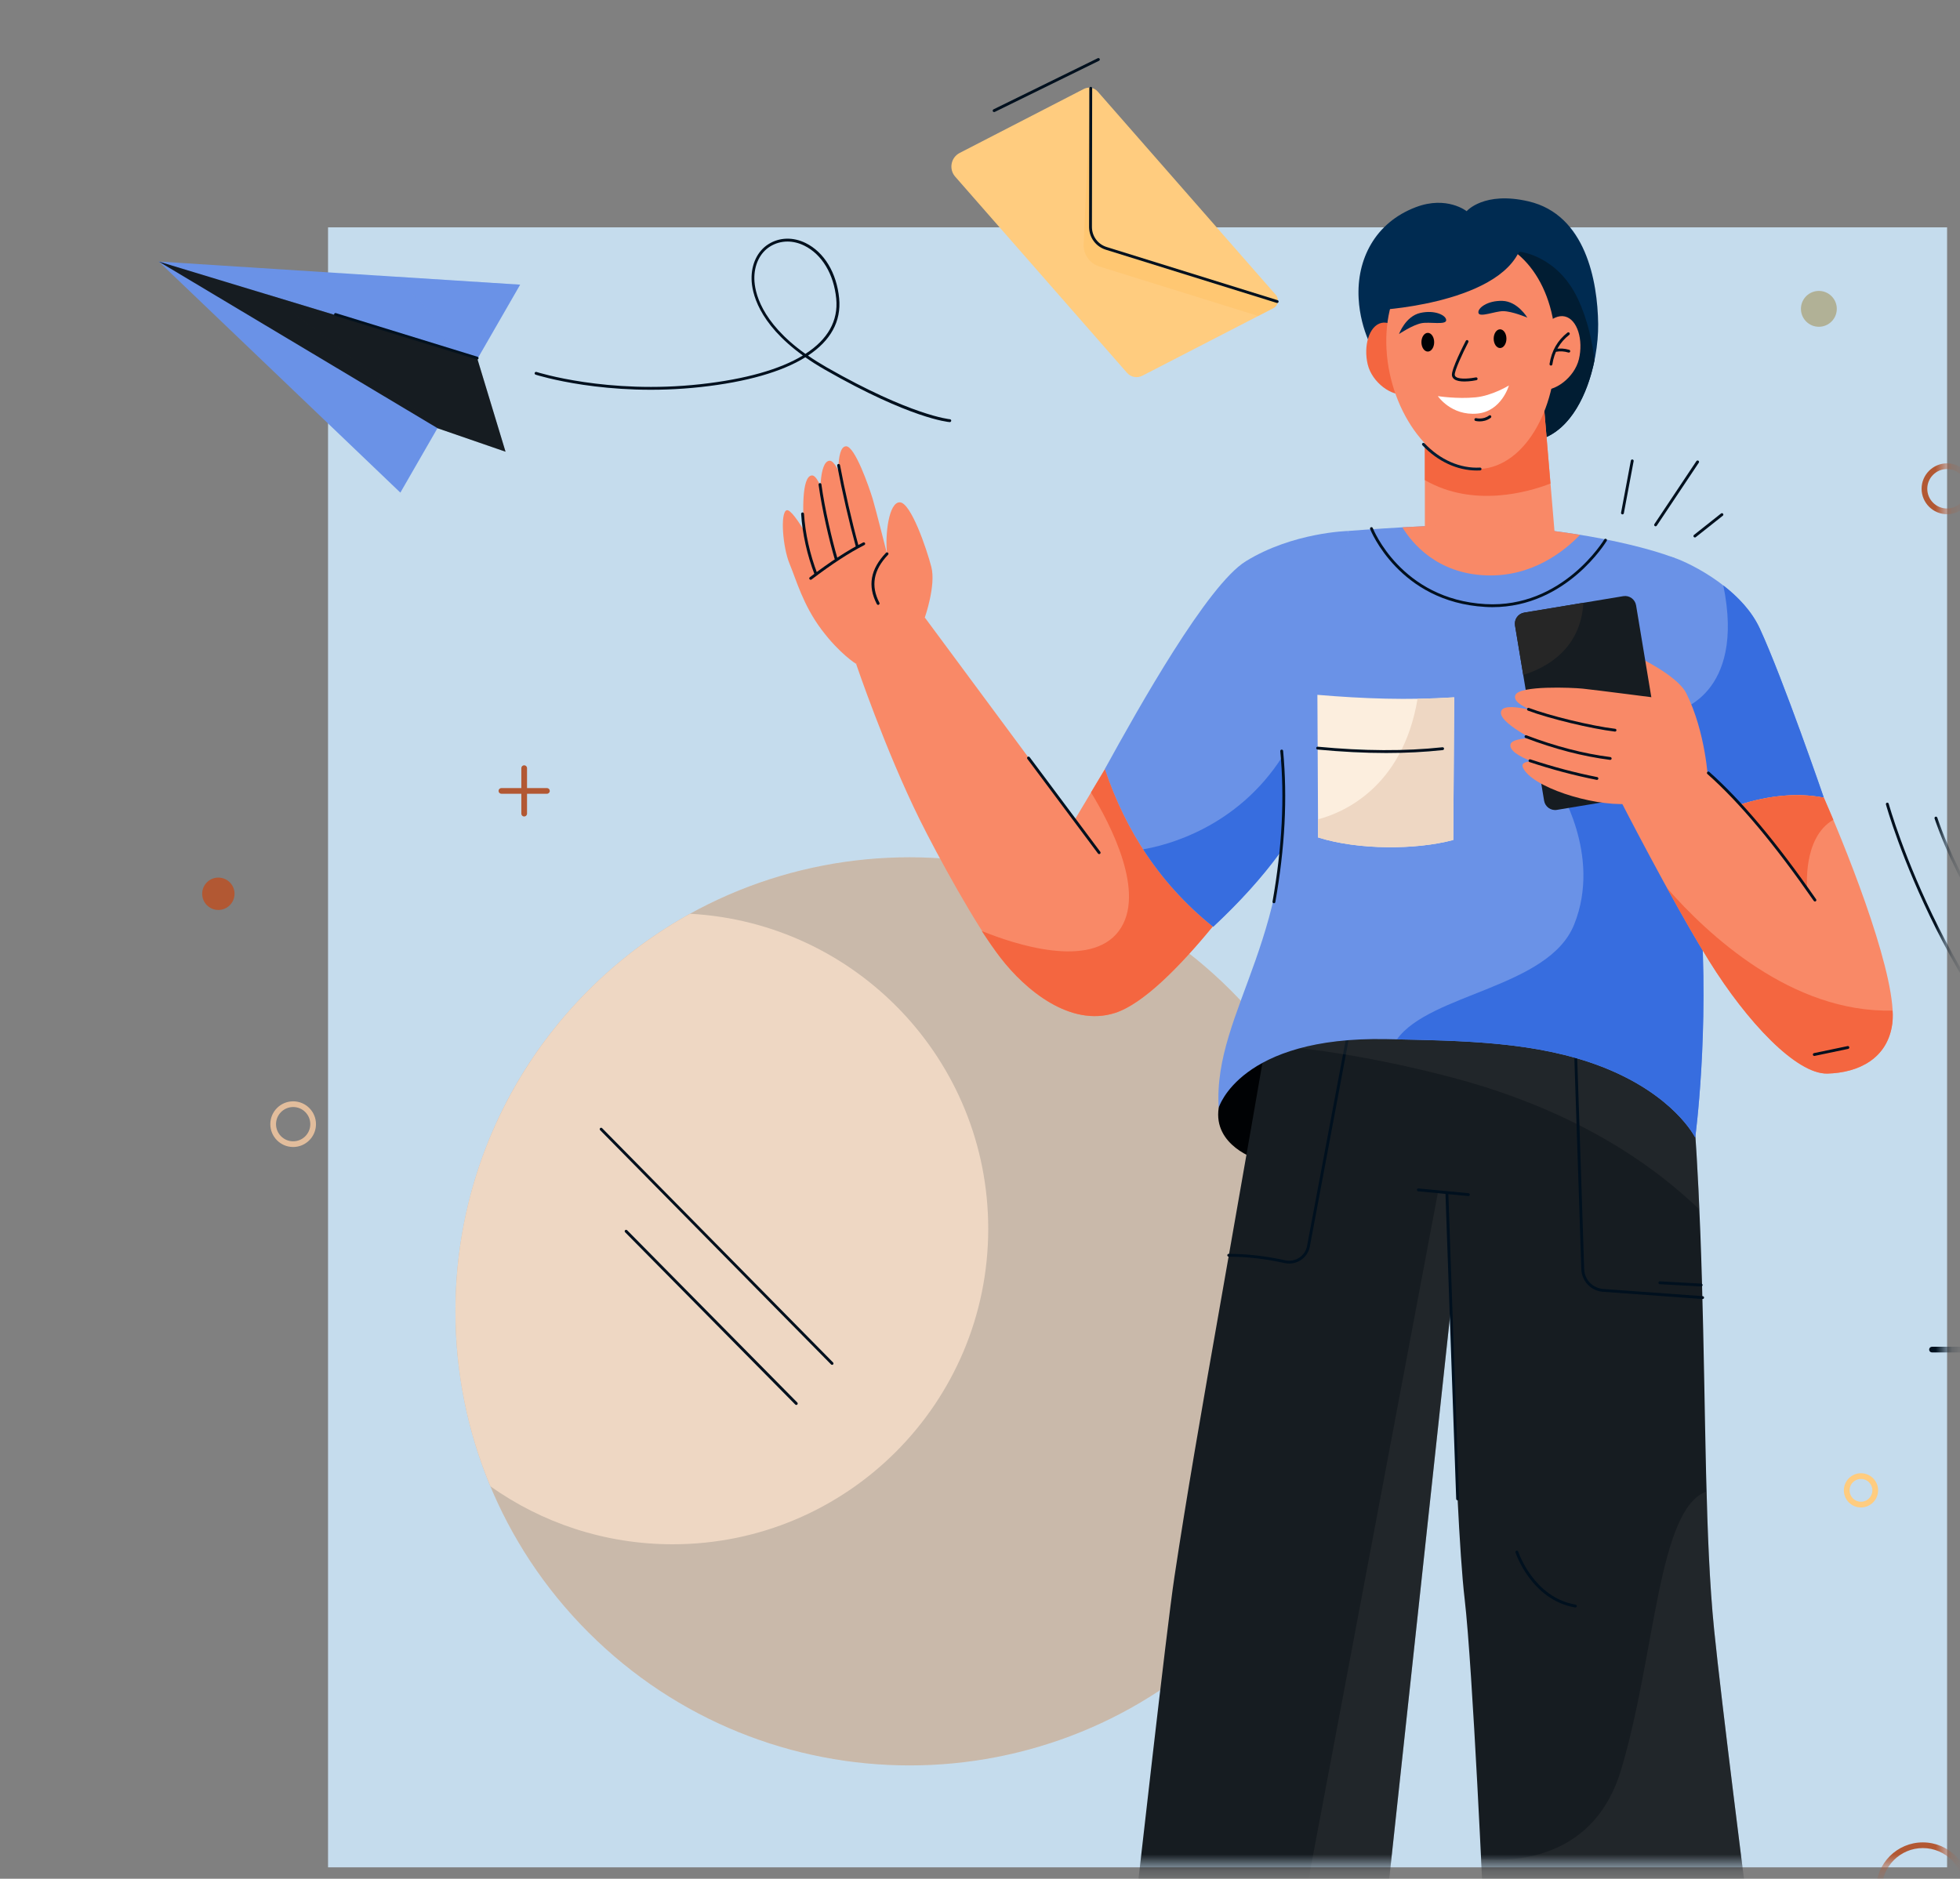 <svg width="121" height="116" viewBox="0 0 121 116" fill="none" xmlns="http://www.w3.org/2000/svg">
<rect x="0" y="0" width="121" height="116" fill="#808080" stroke="none"/>
<rect x="20.252" y="14.037" width="99.951" height="101.258" fill="#C5DCED"/>
<mask id="mask0_1123_7314" style="mask-type:alpha" maskUnits="userSpaceOnUse" x="0" y="0" width="121" height="116">
<rect y="0.319" width="120.202" height="114.976" fill="#C4C4C4"/>
</mask>
<g mask="url(#mask0_1123_7314)">
<path d="M111.18 19.069C111.18 19.68 111.676 20.176 112.287 20.176C112.898 20.176 113.394 19.68 113.394 19.069C113.394 18.458 112.898 17.962 112.287 17.962C111.676 17.962 111.18 18.458 111.18 19.069Z" fill="#B1B196"/>
<path d="M120.199 31.748C119.334 31.748 118.629 31.043 118.629 30.178C118.629 29.313 119.334 28.608 120.199 28.608C121.064 28.608 121.768 29.313 121.768 30.178C121.768 31.043 121.065 31.748 120.199 31.748ZM120.199 28.96C119.527 28.96 118.98 29.506 118.98 30.178C118.98 30.85 119.527 31.396 120.199 31.396C120.87 31.396 121.417 30.85 121.417 30.178C121.417 29.506 120.87 28.96 120.199 28.96Z" fill="#B25833"/>
<path d="M118.705 119.511C117.118 119.511 115.827 118.219 115.827 116.632C115.827 115.045 117.118 113.754 118.705 113.754C120.292 113.754 121.584 115.045 121.584 116.632C121.584 118.219 120.292 119.511 118.705 119.511ZM118.705 114.105C117.313 114.105 116.178 115.238 116.178 116.632C116.178 118.024 117.311 119.159 118.705 119.159C120.099 119.159 121.232 118.026 121.232 116.632C121.232 115.24 120.099 114.105 118.705 114.105Z" fill="#B25833"/>
<path d="M114.886 93.074C114.303 93.074 113.83 92.601 113.83 92.018C113.83 91.435 114.305 90.961 114.886 90.961C115.469 90.961 115.945 91.435 115.945 92.018C115.945 92.601 115.469 93.074 114.886 93.074ZM114.886 91.313C114.498 91.313 114.182 91.63 114.182 92.018C114.182 92.406 114.498 92.723 114.886 92.723C115.275 92.723 115.591 92.406 115.591 92.018C115.591 91.628 115.275 91.313 114.886 91.313Z" fill="#FFCC7F"/>
<path d="M122.081 83.503H119.27C119.173 83.503 119.095 83.425 119.095 83.327C119.095 83.23 119.173 83.152 119.27 83.152H122.081C122.178 83.152 122.257 83.23 122.257 83.327C122.257 83.425 122.178 83.503 122.081 83.503Z" fill="#00101E"/>
<path d="M18.098 70.819C17.32 70.819 16.688 70.187 16.688 69.409C16.688 68.631 17.32 67.999 18.098 67.999C18.875 67.999 19.507 68.631 19.507 69.409C19.507 70.185 18.875 70.819 18.098 70.819ZM18.098 68.351C17.515 68.351 17.04 68.826 17.04 69.409C17.04 69.992 17.515 70.467 18.098 70.467C18.681 70.467 19.156 69.992 19.156 69.409C19.156 68.824 18.681 68.351 18.098 68.351Z" fill="#E2BD9C"/>
<path d="M14.479 55.184C14.479 55.735 14.032 56.183 13.48 56.183C12.929 56.183 12.481 55.735 12.481 55.184C12.481 54.632 12.929 54.185 13.48 54.185C14.032 54.187 14.479 54.634 14.479 55.184Z" fill="#B25833"/>
<path d="M32.36 50.413C32.262 50.413 32.184 50.335 32.184 50.237V47.427C32.184 47.329 32.262 47.251 32.36 47.251C32.457 47.251 32.536 47.329 32.536 47.427V50.237C32.536 50.335 32.457 50.413 32.36 50.413Z" fill="#B25833"/>
<path d="M33.764 49.009H30.954C30.856 49.009 30.778 48.931 30.778 48.833C30.778 48.736 30.856 48.657 30.954 48.657H33.764C33.862 48.657 33.94 48.736 33.94 48.833C33.942 48.929 33.862 49.009 33.764 49.009Z" fill="#B25833"/>
<path d="M75.976 100.791C86.925 89.842 86.925 72.091 75.976 61.142C65.027 50.194 47.276 50.194 36.328 61.142C25.379 72.091 25.379 89.842 36.328 100.791C47.276 111.739 65.027 111.739 75.976 100.791Z" fill="#EED7C3"/>
<g opacity="0.5">
<path opacity="0.5" d="M75.976 100.791C86.925 89.842 86.925 72.091 75.976 61.142C65.027 50.194 47.276 50.194 36.328 61.142C25.379 72.091 25.379 89.842 36.328 100.791C47.276 111.739 65.027 111.739 75.976 100.791Z" fill="#5A5E61"/>
</g>
<path d="M61.008 75.869C61.008 86.628 52.287 95.348 41.529 95.348C37.335 95.348 33.454 94.022 30.276 91.77C28.886 88.446 28.118 84.795 28.118 80.967C28.118 70.398 33.965 61.197 42.601 56.418C52.861 56.975 61.008 65.469 61.008 75.869Z" fill="#EED7C3"/>
<path d="M51.368 84.27C51.346 84.27 51.323 84.261 51.306 84.244L37.049 69.779C37.015 69.744 37.016 69.688 37.049 69.655C37.084 69.622 37.14 69.622 37.173 69.657L51.429 84.122C51.464 84.157 51.462 84.213 51.428 84.248C51.414 84.261 51.391 84.27 51.368 84.27Z" fill="#00101E"/>
<path d="M49.159 86.746C49.136 86.746 49.113 86.737 49.096 86.72L38.59 76.082C38.555 76.047 38.557 75.991 38.59 75.958C38.625 75.923 38.68 75.925 38.715 75.958L49.221 86.596C49.256 86.631 49.254 86.687 49.221 86.72C49.204 86.737 49.181 86.746 49.159 86.746Z" fill="#00101E"/>
<path d="M129.984 70.634C129.965 70.634 129.946 70.629 129.93 70.615C120.174 63.085 116.464 49.803 116.428 49.669C116.415 49.622 116.443 49.573 116.49 49.561C116.537 49.549 116.586 49.577 116.598 49.622C116.635 49.754 120.331 62.98 130.04 70.474C130.078 70.504 130.085 70.559 130.056 70.598C130.037 70.622 130.011 70.634 129.984 70.634Z" fill="#00101E"/>
<path d="M127.325 62.558C127.305 62.558 127.284 62.551 127.268 62.535C124.068 59.719 120.918 54.897 119.431 50.538C119.416 50.492 119.44 50.442 119.487 50.426C119.532 50.411 119.583 50.435 119.599 50.482C121.076 54.815 124.205 59.605 127.385 62.403C127.421 62.434 127.425 62.49 127.393 62.526C127.374 62.547 127.35 62.558 127.325 62.558Z" fill="#00101E"/>
<path d="M69.579 23.022L58.97 10.909C58.563 10.445 58.7 9.722 59.249 9.441L66.913 5.49C67.2 5.342 67.552 5.408 67.766 5.652L78.762 18.206C78.99 18.467 78.914 18.873 78.606 19.031L70.517 23.201C70.2 23.363 69.814 23.29 69.579 23.022Z" fill="#FFCC7F"/>
<g opacity="0.5">
<path opacity="0.5" d="M78.604 19.031L77.677 19.51L67.868 16.456C67.291 16.275 66.894 15.741 66.895 15.133L67.285 6.303L67.306 12.801C67.306 12.801 67.157 14.233 67.539 14.799C67.922 15.365 68.824 15.485 68.824 15.485C68.93 15.607 78.909 18.485 78.889 18.629C78.867 18.793 78.768 18.946 78.604 19.031Z" fill="#FFB84C"/>
</g>
<path d="M78.847 18.706C78.838 18.706 78.829 18.704 78.821 18.703L68.269 15.419C67.65 15.226 67.234 14.662 67.234 14.012L67.249 5.45C67.249 5.402 67.29 5.363 67.338 5.363C67.387 5.363 67.427 5.403 67.425 5.452L67.41 14.014C67.41 14.585 67.775 15.083 68.322 15.252L78.873 18.535C78.92 18.549 78.946 18.6 78.93 18.645C78.918 18.682 78.885 18.706 78.847 18.706Z" fill="#00101E"/>
<path d="M61.371 6.919C61.338 6.919 61.306 6.902 61.292 6.871C61.272 6.827 61.289 6.775 61.333 6.752L67.77 3.594C67.813 3.573 67.865 3.59 67.888 3.634C67.909 3.677 67.892 3.73 67.848 3.752L61.411 6.911C61.397 6.916 61.383 6.919 61.371 6.919Z" fill="#00101E"/>
<path d="M58.633 26.062C58.632 26.062 58.628 26.062 58.627 26.062C58.531 26.055 56.208 25.845 50.948 22.837C50.494 22.578 50.085 22.319 49.718 22.059C48.274 22.956 46.103 23.582 43.276 23.895C37.479 24.539 33.109 23.149 33.065 23.133C33.018 23.118 32.994 23.069 33.01 23.022C33.025 22.975 33.074 22.951 33.121 22.966C33.164 22.98 37.501 24.36 43.258 23.72C46.023 23.413 48.147 22.808 49.565 21.948C46.782 19.936 46.413 18.031 46.398 17.234C46.379 16.303 46.768 15.495 47.442 15.074C48.12 14.648 48.958 14.623 49.736 15.006C50.879 15.568 51.651 16.844 51.805 18.419C51.942 19.841 51.279 21.034 49.882 21.955C50.23 22.197 50.614 22.439 51.039 22.683C56.256 25.664 58.621 25.883 58.644 25.885C58.693 25.888 58.729 25.932 58.724 25.979C58.717 26.027 58.679 26.062 58.633 26.062ZM48.615 14.914C48.232 14.914 47.861 15.018 47.531 15.225C46.911 15.614 46.551 16.363 46.57 17.232C46.586 18.006 46.951 19.87 49.721 21.849C51.102 20.96 51.758 19.808 51.624 18.438C51.477 16.924 50.74 15.702 49.652 15.166C49.313 14.999 48.959 14.914 48.615 14.914Z" fill="#00101E"/>
<path d="M9.8 16.149L24.716 30.416L32.11 17.576L9.8 16.149Z" fill="#6A92E7"/>
<g opacity="0.5">
<path opacity="0.5" d="M32.111 17.576L28.418 23.989C28.242 23.605 28.102 23.169 28.009 22.679C27.518 20.061 25.715 18.187 24.292 17.077L32.111 17.576Z" fill="#6A92E7"/>
</g>
<path d="M9.8 16.149L27.02 26.443L31.209 27.889L29.456 22.113L9.8 16.149Z" fill="#161C21"/>
<path d="M29.456 22.2C29.448 22.2 29.439 22.198 29.43 22.196L20.686 19.5C20.639 19.487 20.612 19.436 20.628 19.391C20.642 19.344 20.691 19.318 20.738 19.333L29.483 22.029C29.53 22.043 29.556 22.093 29.54 22.139C29.53 22.175 29.495 22.2 29.456 22.2Z" fill="#00101E"/>
<g opacity="0.5">
<path opacity="0.5" d="M27.02 26.443C27.02 26.443 19.207 19.888 16.436 18.163L29.457 22.112L31.207 27.89L27.02 26.443Z" fill="#161C21"/>
</g>
<path d="M75.237 68.392C75.533 66.49 77.825 65.456 78.648 65.313L77.609 71.582C77.609 71.582 74.87 70.755 75.237 68.392Z" fill="#000204"/>
<path d="M77.977 65.389C77.977 65.389 76.891 71.684 75.49 79.625C74.114 87.421 73.249 92.423 72.501 97.374C72.018 100.564 70.165 117.086 70.165 117.086C70.165 117.086 77.532 119.312 85.534 118.116L90.279 74.226L91.473 62.163C91.473 62.164 82.636 62.164 77.977 65.389Z" fill="#161C21"/>
<g opacity="0.5">
<path opacity="0.5" d="M89.604 80.481L85.536 118.118C83.74 118.386 81.977 118.48 80.322 118.468L88.776 73.596L89.3 73.663L89.604 80.481Z" fill="#434343"/>
</g>
<path d="M79.588 78.017C79.491 78.017 79.393 78.006 79.296 77.984C78.116 77.721 76.959 77.59 75.855 77.592C75.807 77.592 75.768 77.552 75.767 77.505C75.767 77.456 75.805 77.416 75.854 77.416C76.971 77.418 78.14 77.547 79.332 77.813C79.639 77.881 79.95 77.825 80.211 77.653C80.465 77.484 80.636 77.227 80.692 76.927L83.081 64.19C83.09 64.143 83.137 64.112 83.184 64.121C83.231 64.129 83.264 64.176 83.253 64.223L80.864 76.96C80.799 77.308 80.601 77.606 80.307 77.801C80.091 77.944 79.842 78.017 79.588 78.017Z" fill="#00101E"/>
<path d="M104.387 66.806C104.387 66.806 104.818 70.415 105.067 78.986C105.316 87.557 105.25 94.967 105.821 100.628C106.268 105.066 107.867 117.626 107.867 117.626C103.233 119.676 96.686 119.905 91.599 118.254C91.599 118.254 90.917 102.959 90.418 98.714C89.774 93.239 89.344 73.376 89.344 73.376L89.814 64.222C95.04 62.974 99.657 63.446 104.387 66.806Z" fill="#161C21"/>
<g opacity="0.5">
<path opacity="0.5" d="M107.868 117.625C103.232 119.675 96.687 119.906 91.6 118.253C91.6 118.253 91.539 116.857 91.436 114.792C93.802 114.985 98.488 114.637 100.089 109.24C102.225 102.037 102.348 93.172 105.355 92.086C105.442 95.245 105.568 98.111 105.823 100.627C106.269 105.067 107.868 117.625 107.868 117.625Z" fill="#434343"/>
</g>
<g opacity="0.5">
<path opacity="0.5" d="M104.912 74.679C100.259 70.201 94.507 67.815 89.695 66.541C84.2 65.088 80.249 64.719 80.249 64.719C81.631 64.347 83.382 64.115 85.595 64.159C87.033 64.189 88.439 64.213 89.81 64.277C93.038 64.424 96.073 64.773 98.872 65.856C103.358 67.591 104.651 70.236 104.651 70.236C104.651 70.236 104.656 70.203 104.663 70.139C104.745 71.313 104.832 72.819 104.912 74.679Z" fill="#434343"/>
</g>
<path d="M90.651 73.848C90.647 73.848 90.645 73.848 90.642 73.848L87.553 73.554C87.504 73.549 87.469 73.507 87.473 73.458C87.478 73.409 87.52 73.376 87.569 73.378L90.658 73.672C90.706 73.677 90.741 73.719 90.738 73.768C90.734 73.815 90.696 73.848 90.651 73.848Z" fill="#00101E"/>
<path d="M89.986 92.633C89.939 92.633 89.898 92.595 89.898 92.548L89.235 73.672C89.234 73.624 89.272 73.584 89.321 73.582C89.366 73.585 89.409 73.619 89.411 73.667L90.074 92.542C90.076 92.591 90.038 92.631 89.989 92.633C89.989 92.633 89.987 92.633 89.986 92.633Z" fill="#00101E"/>
<path d="M105.112 80.205C105.11 80.205 105.109 80.205 105.105 80.205L98.962 79.759C98.224 79.705 97.648 79.107 97.624 78.367L97.189 65.225C97.187 65.176 97.225 65.136 97.274 65.134C97.319 65.134 97.363 65.171 97.364 65.219L97.799 78.362C97.82 79.011 98.327 79.537 98.974 79.584L105.117 80.029C105.166 80.033 105.203 80.074 105.199 80.123C105.197 80.17 105.159 80.205 105.112 80.205Z" fill="#00101E"/>
<path d="M105.023 79.43C105.021 79.43 105.019 79.43 105.018 79.43L102.466 79.29C102.418 79.288 102.381 79.246 102.383 79.197C102.386 79.148 102.423 79.109 102.475 79.114L105.026 79.255C105.075 79.256 105.112 79.298 105.11 79.347C105.108 79.394 105.068 79.43 105.023 79.43Z" fill="#00101E"/>
<path d="M97.256 99.252C97.25 99.252 97.245 99.252 97.24 99.25C94.534 98.784 93.57 95.886 93.559 95.857C93.544 95.81 93.57 95.761 93.617 95.745C93.664 95.731 93.712 95.756 93.728 95.803C93.737 95.831 94.669 98.629 97.271 99.076C97.32 99.085 97.351 99.13 97.343 99.177C97.334 99.221 97.297 99.252 97.256 99.252Z" fill="#00101E"/>
<path d="M50.722 34.708L54.761 34.193L55.629 39.711L52.857 40.993C52.857 40.993 51.849 40.384 50.713 38.869C49.577 37.353 49.161 35.813 48.743 34.807C48.325 33.801 48.158 31.681 48.553 31.507C48.999 31.311 50.722 34.708 50.722 34.708Z" fill="#F98967"/>
<path d="M54.761 34.193C54.761 34.193 54.038 31.337 53.871 30.789C53.645 30.053 52.773 27.54 52.23 27.555C51.56 27.575 51.764 30.034 51.821 30.895C51.877 31.756 52.359 34.722 52.359 34.722L54.761 34.193Z" fill="#F98967"/>
<path d="M53.793 35.013C53.793 35.013 52.906 32.143 52.706 31.607C52.507 31.071 51.762 28.431 51.218 28.447C50.548 28.466 50.57 30.834 50.762 31.722C50.944 32.566 51.39 35.544 51.39 35.544L53.793 35.013Z" fill="#F98967"/>
<path d="M52.573 35.983C52.573 35.983 51.685 33.114 51.485 32.578C51.286 32.042 50.672 29.339 50.129 29.355C49.459 29.374 49.576 31.824 49.632 32.686C49.687 33.547 50.169 36.513 50.169 36.513L52.573 35.983Z" fill="#F98967"/>
<path d="M57.094 38.126C57.094 38.126 57.792 36.137 57.496 35.004C57.201 33.871 56.238 31.047 55.556 31.015C54.874 30.983 54.629 33.001 54.761 34.193C54.761 34.193 53.616 35.191 53.932 36.948C54.249 38.708 55.629 39.71 55.629 39.71L57.094 38.126Z" fill="#F98967"/>
<path d="M54.211 37.348C54.18 37.348 54.149 37.331 54.133 37.301C53.548 36.175 53.733 35.138 54.697 34.132C54.73 34.097 54.786 34.096 54.822 34.129C54.857 34.162 54.859 34.218 54.824 34.252C53.919 35.197 53.745 36.167 54.29 37.218C54.312 37.261 54.295 37.313 54.251 37.336C54.239 37.345 54.225 37.348 54.211 37.348Z" fill="#00101E"/>
<path d="M52.911 33.786C52.873 33.786 52.836 33.76 52.826 33.722C52.42 32.244 51.973 30.293 51.686 28.75C51.677 28.703 51.709 28.656 51.756 28.647C51.804 28.638 51.85 28.67 51.858 28.717C52.145 30.257 52.591 32.202 52.995 33.675C53.007 33.722 52.981 33.77 52.934 33.782C52.927 33.786 52.92 33.786 52.911 33.786Z" fill="#00101E"/>
<path d="M51.61 34.568C51.572 34.568 51.537 34.543 51.525 34.505C51.194 33.374 50.743 31.459 50.535 29.928C50.528 29.879 50.562 29.836 50.609 29.829C50.658 29.82 50.702 29.855 50.709 29.904C50.916 31.426 51.365 33.33 51.694 34.454C51.708 34.501 51.68 34.55 51.634 34.564C51.627 34.568 51.619 34.568 51.61 34.568Z" fill="#00101E"/>
<path d="M50.371 35.53C50.336 35.53 50.303 35.509 50.289 35.474C49.828 34.273 49.532 32.945 49.459 31.734C49.455 31.685 49.493 31.644 49.541 31.64C49.589 31.637 49.631 31.673 49.635 31.722C49.708 32.916 49.998 34.226 50.454 35.41C50.472 35.455 50.449 35.505 50.404 35.523C50.392 35.526 50.381 35.53 50.371 35.53Z" fill="#00101E"/>
<path d="M50.046 35.797C50.02 35.797 49.994 35.785 49.977 35.763C49.947 35.724 49.954 35.669 49.994 35.639C51.252 34.682 52.328 33.981 53.283 33.495C53.327 33.472 53.379 33.49 53.402 33.533C53.424 33.577 53.407 33.629 53.363 33.652C52.418 34.134 51.35 34.83 50.1 35.78C50.083 35.792 50.064 35.797 50.046 35.797Z" fill="#00101E"/>
<path d="M71.857 41.398L66.344 50.62L57.093 38.127L52.853 40.994C52.853 40.994 54.653 46.311 56.79 50.627C57.853 52.774 60.267 57.193 61.771 59.14C63.302 61.124 66.073 63.43 68.836 62.544C73.049 61.192 80.301 49.644 80.301 49.644L71.857 41.398Z" fill="#F98967"/>
<path d="M74.869 57.201C72.823 59.698 70.569 61.985 68.834 62.542C66.07 63.428 63.298 61.122 61.77 59.138C61.427 58.694 61.027 58.123 60.609 57.483C62.642 58.308 67.308 59.848 69.071 57.481C70.787 55.177 68.564 50.904 67.353 48.926L68.214 47.488C69.509 51.353 71.672 54.627 74.869 57.201Z" fill="#F46640"/>
<path d="M67.856 52.734C67.83 52.734 67.802 52.722 67.785 52.699L63.424 46.855C63.394 46.817 63.403 46.761 63.441 46.732C63.48 46.702 63.535 46.711 63.565 46.749L67.926 52.593C67.956 52.631 67.947 52.687 67.909 52.716C67.895 52.729 67.876 52.734 67.856 52.734Z" fill="#00101E"/>
<path d="M100.161 31.76C100.156 31.76 100.151 31.76 100.146 31.758C100.099 31.75 100.066 31.703 100.076 31.655L100.68 28.439C100.689 28.392 100.734 28.361 100.783 28.37C100.83 28.379 100.863 28.424 100.852 28.473L100.248 31.689C100.24 31.73 100.203 31.76 100.161 31.76Z" fill="#00101E"/>
<path d="M102.207 32.496C102.189 32.496 102.174 32.491 102.158 32.48C102.118 32.454 102.106 32.399 102.134 32.359L104.728 28.469C104.755 28.429 104.81 28.419 104.85 28.445C104.89 28.471 104.903 28.526 104.875 28.567L102.28 32.456C102.263 32.484 102.235 32.496 102.207 32.496Z" fill="#00101E"/>
<path d="M104.633 33.185C104.607 33.185 104.581 33.173 104.563 33.152C104.534 33.113 104.539 33.058 104.577 33.028L106.248 31.704C106.286 31.674 106.342 31.679 106.372 31.718C106.401 31.756 106.396 31.812 106.358 31.841L104.687 33.166C104.671 33.178 104.652 33.185 104.633 33.185Z" fill="#00101E"/>
<path d="M92.143 32.42C89.811 32.267 83.243 32.782 83.243 32.782L79.127 46.372C80.361 57.573 74.857 62.319 75.236 68.392C75.236 68.392 76.541 63.979 85.596 64.16C90.415 64.255 94.886 64.315 98.873 65.856C103.359 67.592 104.654 70.237 104.654 70.237C104.654 70.237 105.541 63.712 104.979 56.088C104.509 49.728 103.39 34.457 103.39 34.457C103.39 34.457 99.675 32.915 92.143 32.42Z" fill="#6A92E7"/>
<path d="M83.243 32.783C83.243 32.783 79.818 32.858 76.908 34.654C74.548 36.109 70.295 43.679 68.21 47.478C69.508 51.355 71.68 54.643 74.896 57.224C77.239 55.034 79.127 52.793 80.413 50.482L83.243 32.783Z" fill="#6A92E7"/>
<path d="M92.14 37.487C91.992 37.487 91.843 37.484 91.69 37.473C86.366 37.169 84.601 32.71 84.584 32.667C84.567 32.621 84.589 32.571 84.635 32.553C84.68 32.536 84.73 32.559 84.748 32.604C84.765 32.647 86.491 37 91.7 37.299C96.456 37.571 99.013 33.35 99.039 33.307C99.063 33.265 99.117 33.251 99.159 33.276C99.201 33.3 99.215 33.354 99.19 33.396C99.164 33.438 96.716 37.487 92.14 37.487Z" fill="#00101E"/>
<path d="M104.653 70.236C104.653 70.236 103.36 67.591 98.874 65.856C95.064 64.383 90.813 64.265 86.239 64.171C88.286 61.329 95.6 61 97.177 57.09C98.926 52.75 96.127 48.482 96.127 48.482L101.383 48.502L104.638 51.45C104.768 53.219 104.886 54.828 104.979 56.087C105.541 63.712 104.653 70.236 104.653 70.236Z" fill="#376DDF"/>
<path d="M79.03 52.631C79.03 52.631 79.03 52.632 79.03 52.634C77.897 54.192 76.503 55.72 74.895 57.221C73.16 55.828 71.728 54.228 70.572 52.439C71.956 52.206 76.357 51.132 79.178 46.698C79.18 46.7 79.545 50.088 79.03 52.631Z" fill="#376DDF"/>
<path d="M78.647 55.768C78.641 55.768 78.636 55.768 78.631 55.767C78.582 55.758 78.551 55.713 78.56 55.664C79.153 52.303 79.31 49.265 79.038 46.378C79.033 46.329 79.07 46.287 79.118 46.282C79.167 46.279 79.209 46.313 79.214 46.362C79.485 49.267 79.329 52.319 78.732 55.695C78.727 55.739 78.688 55.768 78.647 55.768Z" fill="#00101E"/>
<path d="M81.329 42.901L81.373 51.706C83.868 52.488 87.413 52.477 89.717 51.861L89.775 43.054C86.901 43.238 84.218 43.144 81.329 42.901Z" fill="#FCEEDE"/>
<path d="M89.773 43.056L89.718 51.864C87.412 52.48 83.867 52.492 81.371 51.709L81.366 50.586C82.708 50.242 86.575 48.767 87.513 43.146C88.258 43.134 89.01 43.105 89.773 43.056Z" fill="#EED7C3"/>
<path d="M85.576 46.493C84.241 46.493 82.835 46.421 81.335 46.279C81.286 46.273 81.251 46.232 81.255 46.183C81.26 46.134 81.302 46.101 81.35 46.103C84.21 46.374 86.728 46.386 89.049 46.138C89.098 46.132 89.142 46.167 89.147 46.216C89.152 46.265 89.117 46.308 89.069 46.313C87.953 46.434 86.794 46.493 85.576 46.493Z" fill="#00101E"/>
<path d="M103.164 34.382C103.825 34.529 107.396 36.117 108.635 38.795C110.075 41.907 112.593 49.249 112.593 49.249C109.761 48.702 106.923 49.661 104.083 51.015L101.246 38.917L103.164 34.382Z" fill="#6A92E7"/>
<path d="M112.595 49.249C109.917 48.733 107.23 49.562 104.541 50.801L103.493 43.899C103.493 43.899 107.785 42.954 106.389 36.146C107.289 36.842 108.145 37.733 108.636 38.795C110.073 41.906 112.595 49.249 112.595 49.249Z" fill="#376DDF"/>
<path d="M105.454 48.225C105.454 48.225 105.313 45.215 104.098 42.797C103.538 41.684 100.99 40.497 100.99 40.497L100.536 44.644L105.454 48.225Z" fill="#F98967"/>
<path d="M102.233 48.989L96.115 50.004C95.74 50.066 95.387 49.812 95.325 49.438L93.528 38.614C93.466 38.24 93.72 37.886 94.094 37.824L100.213 36.809C100.587 36.746 100.94 37.001 101.003 37.375L102.799 48.199C102.862 48.573 102.608 48.928 102.233 48.989Z" fill="#161C21"/>
<path d="M97.749 37.218C97.586 40.074 95.477 41.223 94.037 41.673L93.531 38.623C93.47 38.245 93.724 37.886 94.103 37.824L97.749 37.218Z" fill="#262626"/>
<path d="M97.572 47.368L101.872 43.146C102.807 43.4 103.649 45.868 104.138 47.356C104.138 47.356 102.726 49.496 100.475 49.636C98.223 49.773 94.514 48.574 94.011 47.377C93.651 46.517 97.572 47.368 97.572 47.368Z" fill="#F98967"/>
<path d="M102.572 43.127C102.572 43.127 98.379 42.586 97.703 42.518C97.025 42.45 93.825 42.316 93.557 42.906C93.227 43.633 95.736 44.262 96.848 44.556C97.842 44.818 101.223 45.984 101.223 45.984C103.129 45.882 102.572 43.127 102.572 43.127Z" fill="#F98967"/>
<path d="M100.959 45.428C100.959 45.428 97.485 44.577 96.815 44.452C96.145 44.327 93.046 43.206 92.694 43.864C92.317 44.567 94.995 45.846 95.909 46.316C96.822 46.786 100.028 48.206 100.028 48.206L100.959 45.428Z" fill="#F98967"/>
<path d="M101.658 45.584C101.658 45.584 98.081 45.548 97.401 45.579C96.72 45.611 93.435 45.324 93.254 45.945C93.031 46.712 95.854 47.469 96.849 47.72C97.846 47.969 101.384 48.501 101.384 48.501L101.658 45.584Z" fill="#F98967"/>
<path d="M99.703 45.17C99.7 45.17 99.696 45.17 99.693 45.17C98.233 44.996 95.626 44.366 94.327 43.875C94.282 43.858 94.26 43.807 94.277 43.762C94.294 43.717 94.345 43.694 94.39 43.711C95.678 44.199 98.266 44.824 99.713 44.998C99.762 45.003 99.797 45.046 99.79 45.095C99.785 45.137 99.747 45.17 99.703 45.17Z" fill="#00101E"/>
<path d="M99.406 46.917C99.403 46.917 99.399 46.917 99.396 46.917C97.727 46.705 95.971 46.249 94.173 45.563C94.128 45.546 94.105 45.496 94.123 45.45C94.14 45.405 94.19 45.383 94.236 45.4C96.019 46.08 97.761 46.533 99.416 46.743C99.465 46.75 99.498 46.794 99.493 46.843C99.488 46.884 99.45 46.917 99.406 46.917Z" fill="#00101E"/>
<path d="M98.587 48.153C98.581 48.153 98.575 48.153 98.569 48.151C97.208 47.883 95.814 47.514 94.426 47.053C94.379 47.037 94.354 46.988 94.37 46.941C94.386 46.896 94.434 46.87 94.481 46.886C95.863 47.343 97.25 47.712 98.602 47.979C98.649 47.987 98.681 48.034 98.672 48.081C98.665 48.123 98.628 48.153 98.587 48.153Z" fill="#00101E"/>
<path d="M112.593 49.249C110.886 48.92 109.177 49.138 107.466 49.66L107.444 49.677L107.435 49.668L104.458 46.773L103.239 47.415L99.91 49.171C99.91 49.171 103.194 55.603 105.521 59.343C107.846 63.084 110.902 66.337 112.821 66.284C114.743 66.234 116.53 65.357 116.82 63.213C117.175 60.569 114.354 53.271 112.593 49.249Z" fill="#F98967"/>
<path d="M111.57 54.929C110.501 53.22 109.078 51.457 107.464 49.663L107.468 49.659C109.179 49.139 110.887 48.92 112.595 49.248C112.779 49.671 112.976 50.129 113.181 50.615C111.246 51.727 111.57 54.929 111.57 54.929Z" fill="#F46640"/>
<path d="M112.048 55.661C112.02 55.661 111.992 55.648 111.974 55.623C109.531 52.108 107.384 49.544 105.407 47.79C105.37 47.757 105.367 47.702 105.4 47.667C105.433 47.63 105.488 47.627 105.523 47.66C107.509 49.424 109.667 51.996 112.117 55.524C112.145 55.564 112.135 55.618 112.095 55.646C112.082 55.656 112.065 55.661 112.048 55.661Z" fill="#00101E"/>
<path d="M116.818 63.214C116.528 65.358 114.742 66.234 112.819 66.286C110.9 66.336 107.844 63.084 105.519 59.342C104.708 58.041 103.78 56.408 102.917 54.837C105.404 57.678 110.595 62.551 116.839 62.396C116.857 62.703 116.85 62.976 116.818 63.214Z" fill="#F46640"/>
<path d="M112.005 65.197C111.965 65.197 111.928 65.169 111.919 65.127C111.909 65.08 111.94 65.033 111.987 65.022L114.06 64.589C114.107 64.577 114.154 64.61 114.164 64.657C114.175 64.704 114.144 64.751 114.097 64.761L112.024 65.195C112.017 65.197 112.01 65.197 112.005 65.197Z" fill="#00101E"/>
<path d="M84.938 21.9C84.938 21.9 83.988 20.515 83.875 18.426C83.744 16.025 84.881 13.748 87.408 12.79C89.322 12.064 90.544 13.04 90.544 13.04C90.544 13.04 91.605 11.787 94.369 12.434C97.891 13.259 98.629 17.365 98.662 20.003C98.692 22.429 97.67 26.256 95.171 27.102L84.938 21.9Z" fill="#002B51"/>
<path d="M98.436 22.257C98.012 24.326 96.98 26.493 95.175 27.103L93.569 26.287C93.336 22.091 92.533 16.789 93.818 15.543C93.818 15.543 96.136 15.758 97.404 18.442C98.029 19.768 98.311 21.174 98.436 22.257Z" fill="#011D33"/>
<path d="M87.235 21.904C87.507 23.042 87.47 24.14 86.711 24.323C85.953 24.503 84.707 23.635 84.435 22.499C84.164 21.36 84.517 20.12 85.276 19.939C86.034 19.756 86.964 20.767 87.235 21.904Z" fill="#F46640"/>
<path d="M87.963 33.74L96.03 33.547L95.227 24.022H87.963V33.74Z" fill="#F98967"/>
<path d="M87.961 24.91V29.642C90.953 31.368 94.348 30.385 95.718 29.856L95.225 24.022C95.227 24.02 88.28 24.595 87.961 24.91Z" fill="#F46640"/>
<path d="M97.544 33.02C96.58 34.026 94.593 35.627 91.756 35.526C88.709 35.418 87.172 33.535 86.577 32.559C88.564 32.442 90.93 32.343 92.146 32.421C94.24 32.559 96.037 32.778 97.544 33.02Z" fill="#F98967"/>
<path d="M85.596 21.583C85.822 25.538 88.492 29.122 91.372 28.958C94.252 28.793 96.253 24.943 96.027 20.988C95.801 17.032 93.434 14.468 90.554 14.634C87.674 14.797 85.371 17.627 85.596 21.583Z" fill="#F98967"/>
<path d="M91.163 29.05C89.966 29.05 88.756 28.49 87.811 27.491C87.778 27.456 87.78 27.4 87.815 27.367C87.85 27.334 87.905 27.336 87.938 27.371C88.904 28.392 90.156 28.939 91.368 28.869C91.414 28.864 91.459 28.904 91.461 28.953C91.464 29.001 91.426 29.043 91.377 29.045C91.308 29.048 91.236 29.05 91.163 29.05Z" fill="#011D33"/>
<path d="M94.595 21.562C94.316 22.732 94.353 23.863 95.134 24.049C95.916 24.236 97.195 23.343 97.475 22.173C97.753 21.004 97.391 19.727 96.61 19.54C95.829 19.354 94.873 20.393 94.595 21.562Z" fill="#F98967"/>
<path d="M95.748 22.572C95.743 22.572 95.739 22.572 95.734 22.57C95.685 22.563 95.652 22.518 95.661 22.469C95.785 21.66 96.159 21.009 96.768 20.536C96.806 20.506 96.862 20.513 96.891 20.551C96.921 20.59 96.914 20.645 96.876 20.675C96.302 21.119 95.952 21.731 95.835 22.495C95.828 22.541 95.79 22.572 95.748 22.572Z" fill="#00101E"/>
<path d="M96.849 21.769C96.841 21.769 96.834 21.767 96.825 21.766C96.55 21.686 96.324 21.674 96.047 21.721C96 21.729 95.953 21.696 95.946 21.649C95.938 21.6 95.971 21.555 96.018 21.548C96.319 21.498 96.575 21.512 96.874 21.599C96.921 21.613 96.947 21.661 96.935 21.708C96.922 21.745 96.888 21.769 96.849 21.769Z" fill="#00101E"/>
<path d="M85.281 19.13C85.281 19.13 93.665 18.636 94.05 14.549C94.05 14.549 89.235 13.258 86.925 15.625C85.49 17.097 85.281 19.13 85.281 19.13Z" fill="#002B51"/>
<path d="M90.408 23.554C90.171 23.554 89.934 23.523 89.787 23.419C89.7 23.358 89.649 23.276 89.635 23.178C89.583 22.809 90.397 21.224 90.49 21.045C90.512 21.001 90.564 20.984 90.608 21.006C90.651 21.029 90.667 21.081 90.646 21.125C90.305 21.784 89.776 22.917 89.809 23.152C89.816 23.203 89.842 23.241 89.888 23.274C90.142 23.452 90.857 23.354 91.111 23.302C91.158 23.291 91.205 23.323 91.215 23.37C91.226 23.417 91.195 23.464 91.147 23.474C91.087 23.488 90.749 23.554 90.408 23.554Z" fill="#00101E"/>
<path d="M94.289 19.611C94.289 19.611 93.696 18.607 92.754 18.577C91.82 18.548 91.2 19.031 91.272 19.324C91.343 19.616 92.295 19.212 92.791 19.212C93.356 19.212 94.289 19.611 94.289 19.611Z" fill="#002B51"/>
<path d="M86.368 20.624C86.368 20.624 86.764 19.526 87.683 19.321C88.595 19.117 89.295 19.477 89.279 19.778C89.263 20.079 88.252 19.86 87.765 19.953C87.208 20.057 86.368 20.624 86.368 20.624Z" fill="#002B51"/>
<path d="M88.145 21.707C88.362 21.707 88.538 21.448 88.538 21.129C88.538 20.81 88.362 20.551 88.145 20.551C87.928 20.551 87.751 20.81 87.751 21.129C87.751 21.448 87.928 21.707 88.145 21.707Z" fill="#000204"/>
<path d="M92.605 21.489C92.822 21.489 92.999 21.23 92.999 20.911C92.999 20.592 92.822 20.333 92.605 20.333C92.388 20.333 92.212 20.592 92.212 20.911C92.212 21.23 92.388 21.489 92.605 21.489Z" fill="#000204"/>
<path d="M88.765 24.457C88.765 24.457 89.928 24.645 91.095 24.533C92.117 24.436 93.152 23.8 93.152 23.8C93.152 23.8 92.702 25.398 91.196 25.536C89.59 25.683 88.765 24.457 88.765 24.457Z" fill="white"/>
<path d="M91.35 26.017C91.201 26.017 91.098 25.991 91.088 25.989C91.04 25.977 91.013 25.928 91.025 25.881C91.037 25.834 91.086 25.806 91.133 25.819C91.138 25.82 91.571 25.927 91.923 25.657C91.961 25.627 92.017 25.634 92.046 25.672C92.076 25.711 92.069 25.766 92.031 25.796C91.796 25.975 91.538 26.017 91.35 26.017Z" fill="#00101E"/>
</g>
</svg>
